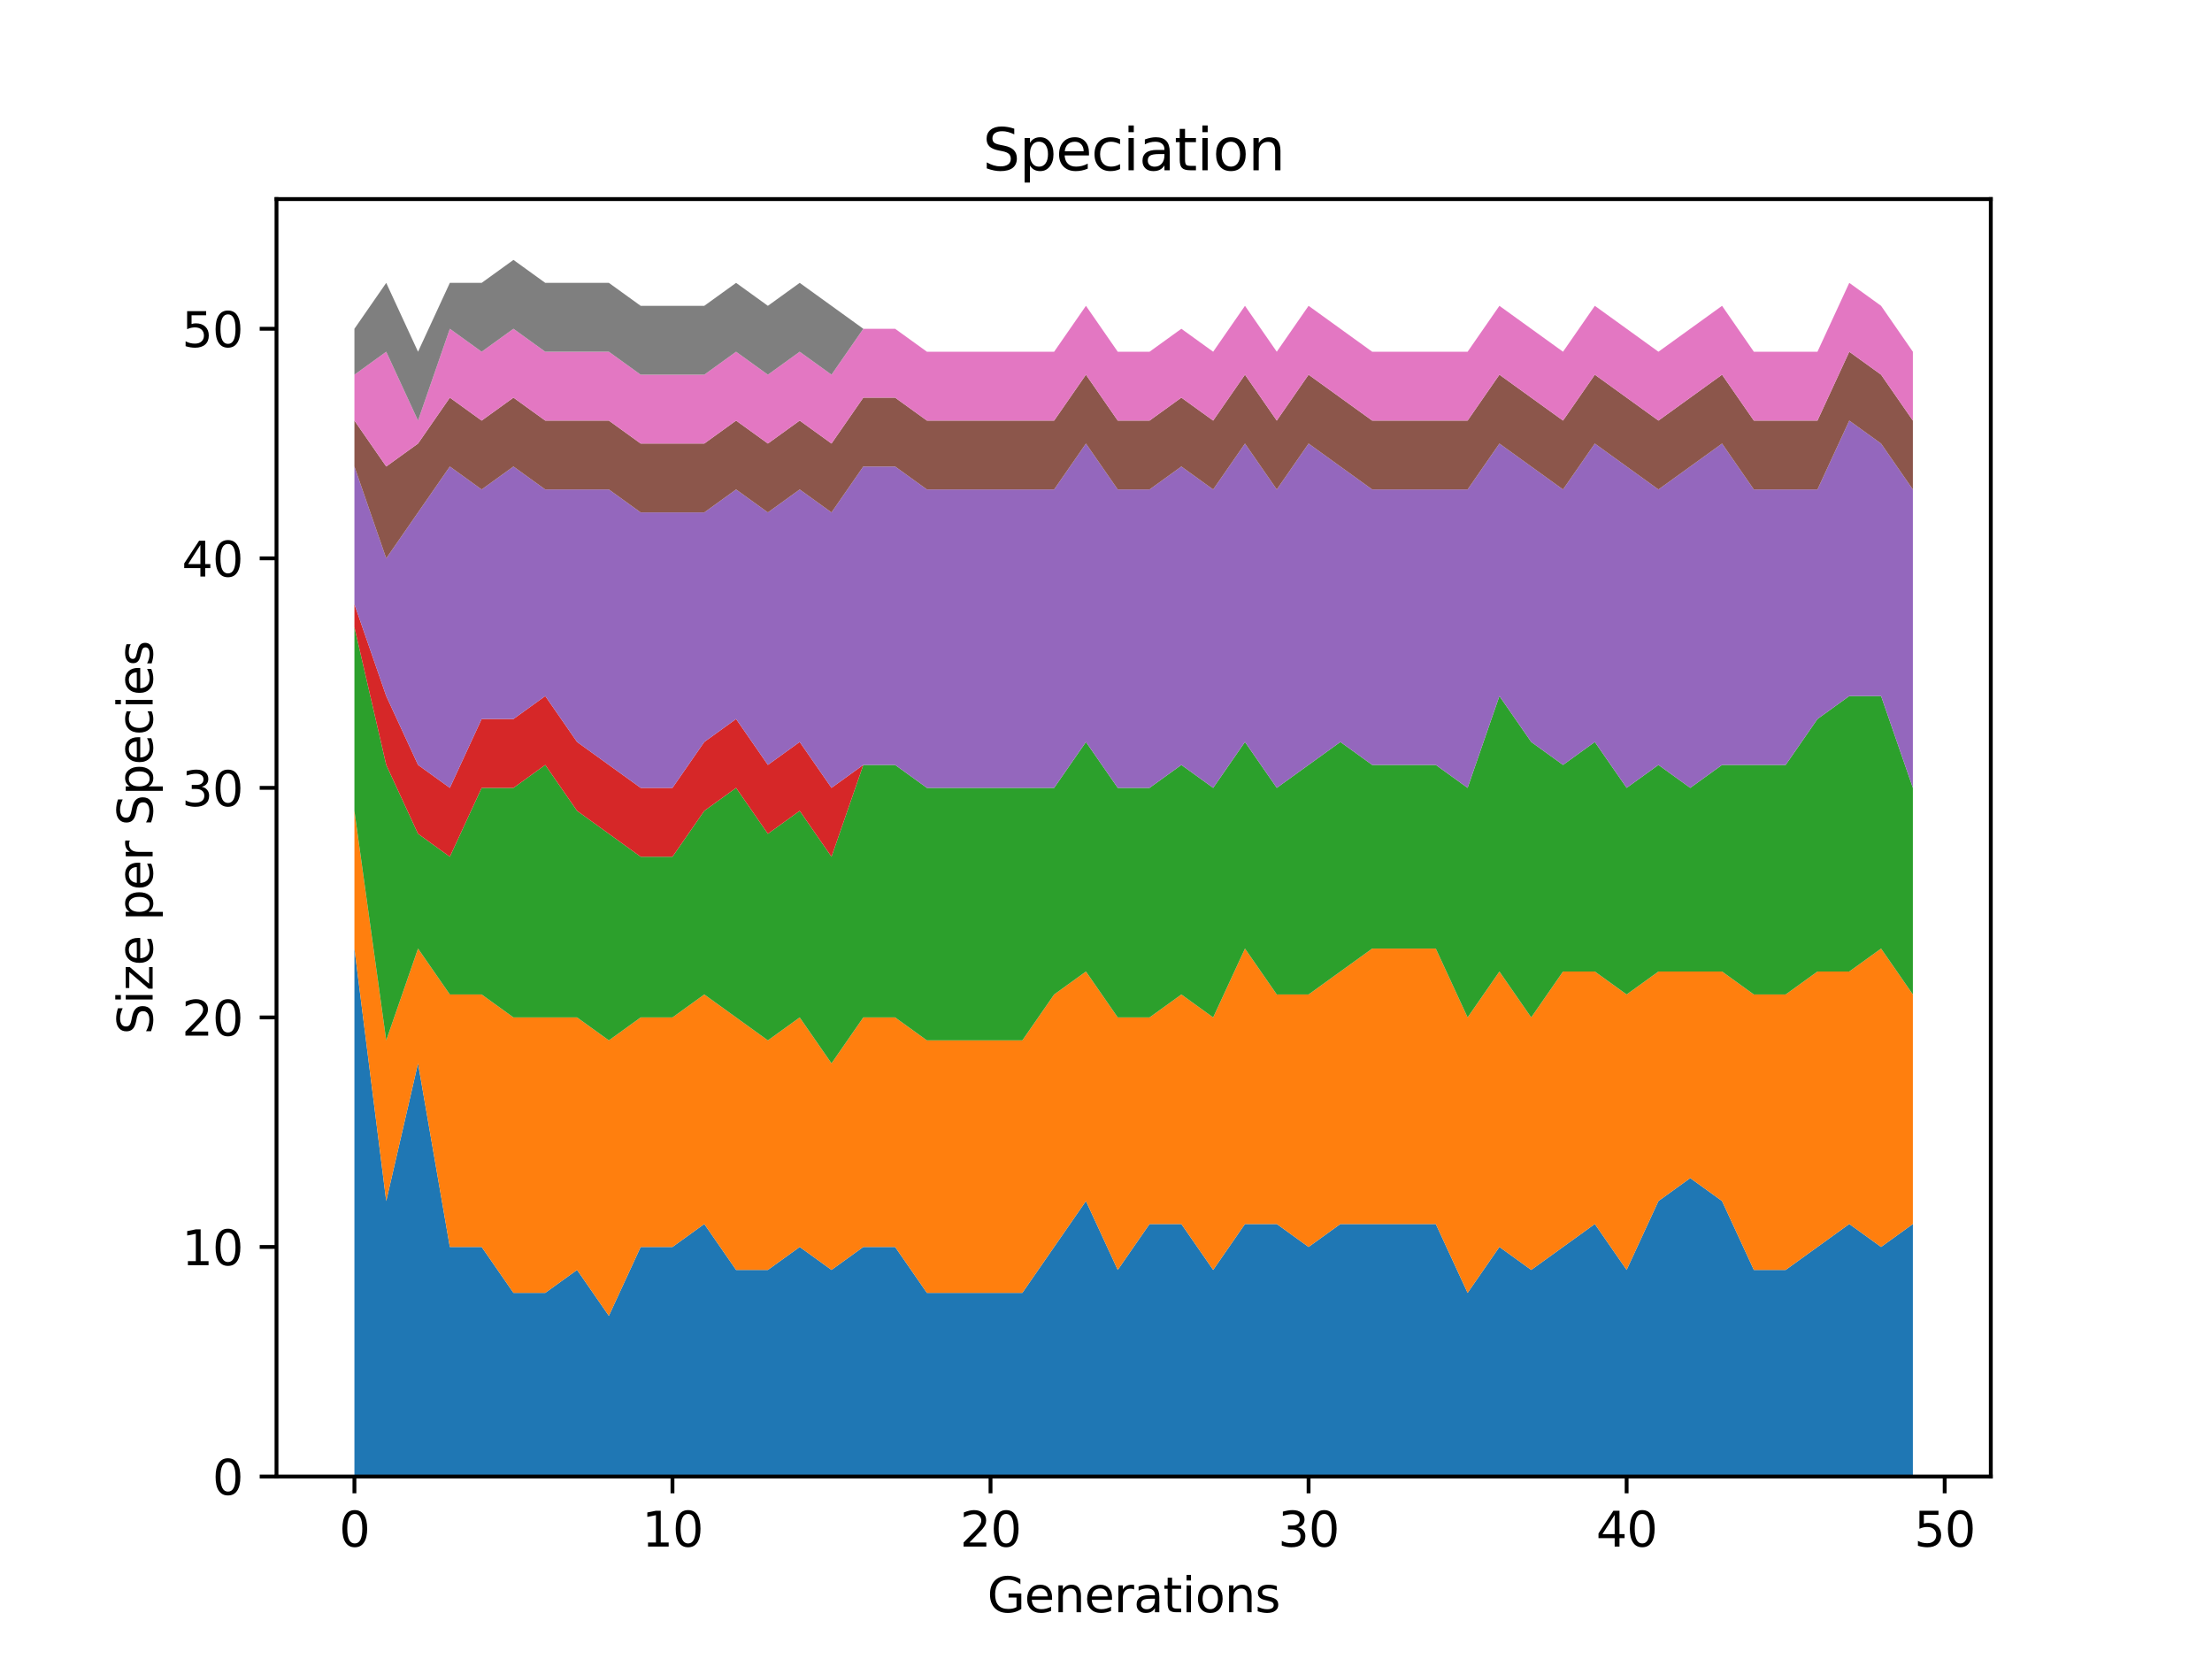 <?xml version="1.0" encoding="utf-8" standalone="no"?>
<!DOCTYPE svg PUBLIC "-//W3C//DTD SVG 1.1//EN"
  "http://www.w3.org/Graphics/SVG/1.1/DTD/svg11.dtd">
<svg height="345.6pt" version="1.1" viewBox="0 0 460.8 345.6" width="460.8pt" xmlns="http://www.w3.org/2000/svg" xmlns:xlink="http://www.w3.org/1999/xlink">
 <defs>
  <style type="text/css">*{stroke-linecap:butt;stroke-linejoin:round;}</style>
 </defs>
 <g id="figure_1">
  <g id="patch_1">
   <path d="M 0 345.6 
L 460.8 345.6 
L 460.8 0 
L 0 0 
z
" style="fill:#ffffff;"/>
  </g>
  <g id="axes_1">
   <g id="patch_2">
    <path d="M 57.6 307.584 
L 414.72 307.584 
L 414.72 41.472 
L 57.6 41.472 
z
" style="fill:#ffffff;"/>
   </g>
   <g id="PolyCollection_1">
    <path clip-path="url(#p3c95f42071)" d="M 73.833 197.601 
L 73.833 307.584 
L 80.458 307.584 
L 87.084 307.584 
L 93.71 307.584 
L 100.335 307.584 
L 106.961 307.584 
L 113.586 307.584 
L 120.212 307.584 
L 126.838 307.584 
L 133.463 307.584 
L 140.089 307.584 
L 146.714 307.584 
L 153.34 307.584 
L 159.966 307.584 
L 166.591 307.584 
L 173.217 307.584 
L 179.842 307.584 
L 186.468 307.584 
L 193.094 307.584 
L 199.719 307.584 
L 206.345 307.584 
L 212.97 307.584 
L 219.596 307.584 
L 226.222 307.584 
L 232.847 307.584 
L 239.473 307.584 
L 246.098 307.584 
L 252.724 307.584 
L 259.35 307.584 
L 265.975 307.584 
L 272.601 307.584 
L 279.226 307.584 
L 285.852 307.584 
L 292.478 307.584 
L 299.103 307.584 
L 305.729 307.584 
L 312.354 307.584 
L 318.98 307.584 
L 325.606 307.584 
L 332.231 307.584 
L 338.857 307.584 
L 345.482 307.584 
L 352.108 307.584 
L 358.734 307.584 
L 365.359 307.584 
L 371.985 307.584 
L 378.61 307.584 
L 385.236 307.584 
L 391.862 307.584 
L 398.487 307.584 
L 398.487 254.983 
L 398.487 254.983 
L 391.862 259.765 
L 385.236 254.983 
L 378.61 259.765 
L 371.985 264.547 
L 365.359 264.547 
L 358.734 250.201 
L 352.108 245.419 
L 345.482 250.201 
L 338.857 264.547 
L 332.231 254.983 
L 325.606 259.765 
L 318.98 264.547 
L 312.354 259.765 
L 305.729 269.329 
L 299.103 254.983 
L 292.478 254.983 
L 285.852 254.983 
L 279.226 254.983 
L 272.601 259.765 
L 265.975 254.983 
L 259.35 254.983 
L 252.724 264.547 
L 246.098 254.983 
L 239.473 254.983 
L 232.847 264.547 
L 226.222 250.201 
L 219.596 259.765 
L 212.97 269.329 
L 206.345 269.329 
L 199.719 269.329 
L 193.094 269.329 
L 186.468 259.765 
L 179.842 259.765 
L 173.217 264.547 
L 166.591 259.765 
L 159.966 264.547 
L 153.34 264.547 
L 146.714 254.983 
L 140.089 259.765 
L 133.463 259.765 
L 126.838 274.111 
L 120.212 264.547 
L 113.586 269.329 
L 106.961 269.329 
L 100.335 259.765 
L 93.71 259.765 
L 87.084 221.51 
L 80.458 250.201 
L 73.833 197.601 
z
" style="fill:#1f77b4;"/>
   </g>
   <g id="PolyCollection_2">
    <path clip-path="url(#p3c95f42071)" d="M 73.833 168.909 
L 73.833 197.601 
L 80.458 250.201 
L 87.084 221.51 
L 93.71 259.765 
L 100.335 259.765 
L 106.961 269.329 
L 113.586 269.329 
L 120.212 264.547 
L 126.838 274.111 
L 133.463 259.765 
L 140.089 259.765 
L 146.714 254.983 
L 153.34 264.547 
L 159.966 264.547 
L 166.591 259.765 
L 173.217 264.547 
L 179.842 259.765 
L 186.468 259.765 
L 193.094 269.329 
L 199.719 269.329 
L 206.345 269.329 
L 212.97 269.329 
L 219.596 259.765 
L 226.222 250.201 
L 232.847 264.547 
L 239.473 254.983 
L 246.098 254.983 
L 252.724 264.547 
L 259.35 254.983 
L 265.975 254.983 
L 272.601 259.765 
L 279.226 254.983 
L 285.852 254.983 
L 292.478 254.983 
L 299.103 254.983 
L 305.729 269.329 
L 312.354 259.765 
L 318.98 264.547 
L 325.606 259.765 
L 332.231 254.983 
L 338.857 264.547 
L 345.482 250.201 
L 352.108 245.419 
L 358.734 250.201 
L 365.359 264.547 
L 371.985 264.547 
L 378.61 259.765 
L 385.236 254.983 
L 391.862 259.765 
L 398.487 254.983 
L 398.487 207.164 
L 398.487 207.164 
L 391.862 197.601 
L 385.236 202.382 
L 378.61 202.382 
L 371.985 207.164 
L 365.359 207.164 
L 358.734 202.382 
L 352.108 202.382 
L 345.482 202.382 
L 338.857 207.164 
L 332.231 202.382 
L 325.606 202.382 
L 318.98 211.946 
L 312.354 202.382 
L 305.729 211.946 
L 299.103 197.601 
L 292.478 197.601 
L 285.852 197.601 
L 279.226 202.382 
L 272.601 207.164 
L 265.975 207.164 
L 259.35 197.601 
L 252.724 211.946 
L 246.098 207.164 
L 239.473 211.946 
L 232.847 211.946 
L 226.222 202.382 
L 219.596 207.164 
L 212.97 216.728 
L 206.345 216.728 
L 199.719 216.728 
L 193.094 216.728 
L 186.468 211.946 
L 179.842 211.946 
L 173.217 221.51 
L 166.591 211.946 
L 159.966 216.728 
L 153.34 211.946 
L 146.714 207.164 
L 140.089 211.946 
L 133.463 211.946 
L 126.838 216.728 
L 120.212 211.946 
L 113.586 211.946 
L 106.961 211.946 
L 100.335 207.164 
L 93.71 207.164 
L 87.084 197.601 
L 80.458 216.728 
L 73.833 168.909 
z
" style="fill:#ff7f0e;"/>
   </g>
   <g id="PolyCollection_3">
    <path clip-path="url(#p3c95f42071)" d="M 73.833 130.654 
L 73.833 168.909 
L 80.458 216.728 
L 87.084 197.601 
L 93.71 207.164 
L 100.335 207.164 
L 106.961 211.946 
L 113.586 211.946 
L 120.212 211.946 
L 126.838 216.728 
L 133.463 211.946 
L 140.089 211.946 
L 146.714 207.164 
L 153.34 211.946 
L 159.966 216.728 
L 166.591 211.946 
L 173.217 221.51 
L 179.842 211.946 
L 186.468 211.946 
L 193.094 216.728 
L 199.719 216.728 
L 206.345 216.728 
L 212.97 216.728 
L 219.596 207.164 
L 226.222 202.382 
L 232.847 211.946 
L 239.473 211.946 
L 246.098 207.164 
L 252.724 211.946 
L 259.35 197.601 
L 265.975 207.164 
L 272.601 207.164 
L 279.226 202.382 
L 285.852 197.601 
L 292.478 197.601 
L 299.103 197.601 
L 305.729 211.946 
L 312.354 202.382 
L 318.98 211.946 
L 325.606 202.382 
L 332.231 202.382 
L 338.857 207.164 
L 345.482 202.382 
L 352.108 202.382 
L 358.734 202.382 
L 365.359 207.164 
L 371.985 207.164 
L 378.61 202.382 
L 385.236 202.382 
L 391.862 197.601 
L 398.487 207.164 
L 398.487 164.127 
L 398.487 164.127 
L 391.862 145 
L 385.236 145 
L 378.61 149.782 
L 371.985 159.346 
L 365.359 159.346 
L 358.734 159.346 
L 352.108 164.127 
L 345.482 159.346 
L 338.857 164.127 
L 332.231 154.564 
L 325.606 159.346 
L 318.98 154.564 
L 312.354 145 
L 305.729 164.127 
L 299.103 159.346 
L 292.478 159.346 
L 285.852 159.346 
L 279.226 154.564 
L 272.601 159.346 
L 265.975 164.127 
L 259.35 154.564 
L 252.724 164.127 
L 246.098 159.346 
L 239.473 164.127 
L 232.847 164.127 
L 226.222 154.564 
L 219.596 164.127 
L 212.97 164.127 
L 206.345 164.127 
L 199.719 164.127 
L 193.094 164.127 
L 186.468 159.346 
L 179.842 159.346 
L 173.217 178.473 
L 166.591 168.909 
L 159.966 173.691 
L 153.34 164.127 
L 146.714 168.909 
L 140.089 178.473 
L 133.463 178.473 
L 126.838 173.691 
L 120.212 168.909 
L 113.586 159.346 
L 106.961 164.127 
L 100.335 164.127 
L 93.71 178.473 
L 87.084 173.691 
L 80.458 159.346 
L 73.833 130.654 
z
" style="fill:#2ca02c;"/>
   </g>
   <g id="PolyCollection_4">
    <path clip-path="url(#p3c95f42071)" d="M 73.833 125.872 
L 73.833 130.654 
L 80.458 159.346 
L 87.084 173.691 
L 93.71 178.473 
L 100.335 164.127 
L 106.961 164.127 
L 113.586 159.346 
L 120.212 168.909 
L 126.838 173.691 
L 133.463 178.473 
L 140.089 178.473 
L 146.714 168.909 
L 153.34 164.127 
L 159.966 173.691 
L 166.591 168.909 
L 173.217 178.473 
L 179.842 159.346 
L 186.468 159.346 
L 193.094 164.127 
L 199.719 164.127 
L 206.345 164.127 
L 212.97 164.127 
L 219.596 164.127 
L 226.222 154.564 
L 232.847 164.127 
L 239.473 164.127 
L 246.098 159.346 
L 252.724 164.127 
L 259.35 154.564 
L 265.975 164.127 
L 272.601 159.346 
L 279.226 154.564 
L 285.852 159.346 
L 292.478 159.346 
L 299.103 159.346 
L 305.729 164.127 
L 312.354 145 
L 318.98 154.564 
L 325.606 159.346 
L 332.231 154.564 
L 338.857 164.127 
L 345.482 159.346 
L 352.108 164.127 
L 358.734 159.346 
L 365.359 159.346 
L 371.985 159.346 
L 378.61 149.782 
L 385.236 145 
L 391.862 145 
L 398.487 164.127 
L 398.487 164.127 
L 398.487 164.127 
L 391.862 145 
L 385.236 145 
L 378.61 149.782 
L 371.985 159.346 
L 365.359 159.346 
L 358.734 159.346 
L 352.108 164.127 
L 345.482 159.346 
L 338.857 164.127 
L 332.231 154.564 
L 325.606 159.346 
L 318.98 154.564 
L 312.354 145 
L 305.729 164.127 
L 299.103 159.346 
L 292.478 159.346 
L 285.852 159.346 
L 279.226 154.564 
L 272.601 159.346 
L 265.975 164.127 
L 259.35 154.564 
L 252.724 164.127 
L 246.098 159.346 
L 239.473 164.127 
L 232.847 164.127 
L 226.222 154.564 
L 219.596 164.127 
L 212.97 164.127 
L 206.345 164.127 
L 199.719 164.127 
L 193.094 164.127 
L 186.468 159.346 
L 179.842 159.346 
L 173.217 164.127 
L 166.591 154.564 
L 159.966 159.346 
L 153.34 149.782 
L 146.714 154.564 
L 140.089 164.127 
L 133.463 164.127 
L 126.838 159.346 
L 120.212 154.564 
L 113.586 145 
L 106.961 149.782 
L 100.335 149.782 
L 93.71 164.127 
L 87.084 159.346 
L 80.458 145 
L 73.833 125.872 
z
" style="fill:#d62728;"/>
   </g>
   <g id="PolyCollection_5">
    <path clip-path="url(#p3c95f42071)" d="M 73.833 97.181 
L 73.833 125.872 
L 80.458 145 
L 87.084 159.346 
L 93.71 164.127 
L 100.335 149.782 
L 106.961 149.782 
L 113.586 145 
L 120.212 154.564 
L 126.838 159.346 
L 133.463 164.127 
L 140.089 164.127 
L 146.714 154.564 
L 153.34 149.782 
L 159.966 159.346 
L 166.591 154.564 
L 173.217 164.127 
L 179.842 159.346 
L 186.468 159.346 
L 193.094 164.127 
L 199.719 164.127 
L 206.345 164.127 
L 212.97 164.127 
L 219.596 164.127 
L 226.222 154.564 
L 232.847 164.127 
L 239.473 164.127 
L 246.098 159.346 
L 252.724 164.127 
L 259.35 154.564 
L 265.975 164.127 
L 272.601 159.346 
L 279.226 154.564 
L 285.852 159.346 
L 292.478 159.346 
L 299.103 159.346 
L 305.729 164.127 
L 312.354 145 
L 318.98 154.564 
L 325.606 159.346 
L 332.231 154.564 
L 338.857 164.127 
L 345.482 159.346 
L 352.108 164.127 
L 358.734 159.346 
L 365.359 159.346 
L 371.985 159.346 
L 378.61 149.782 
L 385.236 145 
L 391.862 145 
L 398.487 164.127 
L 398.487 101.963 
L 398.487 101.963 
L 391.862 92.399 
L 385.236 87.617 
L 378.61 101.963 
L 371.985 101.963 
L 365.359 101.963 
L 358.734 92.399 
L 352.108 97.181 
L 345.482 101.963 
L 338.857 97.181 
L 332.231 92.399 
L 325.606 101.963 
L 318.98 97.181 
L 312.354 92.399 
L 305.729 101.963 
L 299.103 101.963 
L 292.478 101.963 
L 285.852 101.963 
L 279.226 97.181 
L 272.601 92.399 
L 265.975 101.963 
L 259.35 92.399 
L 252.724 101.963 
L 246.098 97.181 
L 239.473 101.963 
L 232.847 101.963 
L 226.222 92.399 
L 219.596 101.963 
L 212.97 101.963 
L 206.345 101.963 
L 199.719 101.963 
L 193.094 101.963 
L 186.468 97.181 
L 179.842 97.181 
L 173.217 106.745 
L 166.591 101.963 
L 159.966 106.745 
L 153.34 101.963 
L 146.714 106.745 
L 140.089 106.745 
L 133.463 106.745 
L 126.838 101.963 
L 120.212 101.963 
L 113.586 101.963 
L 106.961 97.181 
L 100.335 101.963 
L 93.71 97.181 
L 87.084 106.745 
L 80.458 116.309 
L 73.833 97.181 
z
" style="fill:#9467bd;"/>
   </g>
   <g id="PolyCollection_6">
    <path clip-path="url(#p3c95f42071)" d="M 73.833 87.617 
L 73.833 97.181 
L 80.458 116.309 
L 87.084 106.745 
L 93.71 97.181 
L 100.335 101.963 
L 106.961 97.181 
L 113.586 101.963 
L 120.212 101.963 
L 126.838 101.963 
L 133.463 106.745 
L 140.089 106.745 
L 146.714 106.745 
L 153.34 101.963 
L 159.966 106.745 
L 166.591 101.963 
L 173.217 106.745 
L 179.842 97.181 
L 186.468 97.181 
L 193.094 101.963 
L 199.719 101.963 
L 206.345 101.963 
L 212.97 101.963 
L 219.596 101.963 
L 226.222 92.399 
L 232.847 101.963 
L 239.473 101.963 
L 246.098 97.181 
L 252.724 101.963 
L 259.35 92.399 
L 265.975 101.963 
L 272.601 92.399 
L 279.226 97.181 
L 285.852 101.963 
L 292.478 101.963 
L 299.103 101.963 
L 305.729 101.963 
L 312.354 92.399 
L 318.98 97.181 
L 325.606 101.963 
L 332.231 92.399 
L 338.857 97.181 
L 345.482 101.963 
L 352.108 97.181 
L 358.734 92.399 
L 365.359 101.963 
L 371.985 101.963 
L 378.61 101.963 
L 385.236 87.617 
L 391.862 92.399 
L 398.487 101.963 
L 398.487 87.617 
L 398.487 87.617 
L 391.862 78.053 
L 385.236 73.272 
L 378.61 87.617 
L 371.985 87.617 
L 365.359 87.617 
L 358.734 78.053 
L 352.108 82.835 
L 345.482 87.617 
L 338.857 82.835 
L 332.231 78.053 
L 325.606 87.617 
L 318.98 82.835 
L 312.354 78.053 
L 305.729 87.617 
L 299.103 87.617 
L 292.478 87.617 
L 285.852 87.617 
L 279.226 82.835 
L 272.601 78.053 
L 265.975 87.617 
L 259.35 78.053 
L 252.724 87.617 
L 246.098 82.835 
L 239.473 87.617 
L 232.847 87.617 
L 226.222 78.053 
L 219.596 87.617 
L 212.97 87.617 
L 206.345 87.617 
L 199.719 87.617 
L 193.094 87.617 
L 186.468 82.835 
L 179.842 82.835 
L 173.217 92.399 
L 166.591 87.617 
L 159.966 92.399 
L 153.34 87.617 
L 146.714 92.399 
L 140.089 92.399 
L 133.463 92.399 
L 126.838 87.617 
L 120.212 87.617 
L 113.586 87.617 
L 106.961 82.835 
L 100.335 87.617 
L 93.71 82.835 
L 87.084 92.399 
L 80.458 97.181 
L 73.833 87.617 
z
" style="fill:#8c564b;"/>
   </g>
   <g id="PolyCollection_7">
    <path clip-path="url(#p3c95f42071)" d="M 73.833 78.053 
L 73.833 87.617 
L 80.458 97.181 
L 87.084 92.399 
L 93.71 82.835 
L 100.335 87.617 
L 106.961 82.835 
L 113.586 87.617 
L 120.212 87.617 
L 126.838 87.617 
L 133.463 92.399 
L 140.089 92.399 
L 146.714 92.399 
L 153.34 87.617 
L 159.966 92.399 
L 166.591 87.617 
L 173.217 92.399 
L 179.842 82.835 
L 186.468 82.835 
L 193.094 87.617 
L 199.719 87.617 
L 206.345 87.617 
L 212.97 87.617 
L 219.596 87.617 
L 226.222 78.053 
L 232.847 87.617 
L 239.473 87.617 
L 246.098 82.835 
L 252.724 87.617 
L 259.35 78.053 
L 265.975 87.617 
L 272.601 78.053 
L 279.226 82.835 
L 285.852 87.617 
L 292.478 87.617 
L 299.103 87.617 
L 305.729 87.617 
L 312.354 78.053 
L 318.98 82.835 
L 325.606 87.617 
L 332.231 78.053 
L 338.857 82.835 
L 345.482 87.617 
L 352.108 82.835 
L 358.734 78.053 
L 365.359 87.617 
L 371.985 87.617 
L 378.61 87.617 
L 385.236 73.272 
L 391.862 78.053 
L 398.487 87.617 
L 398.487 73.272 
L 398.487 73.272 
L 391.862 63.708 
L 385.236 58.926 
L 378.61 73.272 
L 371.985 73.272 
L 365.359 73.272 
L 358.734 63.708 
L 352.108 68.49 
L 345.482 73.272 
L 338.857 68.49 
L 332.231 63.708 
L 325.606 73.272 
L 318.98 68.49 
L 312.354 63.708 
L 305.729 73.272 
L 299.103 73.272 
L 292.478 73.272 
L 285.852 73.272 
L 279.226 68.49 
L 272.601 63.708 
L 265.975 73.272 
L 259.35 63.708 
L 252.724 73.272 
L 246.098 68.49 
L 239.473 73.272 
L 232.847 73.272 
L 226.222 63.708 
L 219.596 73.272 
L 212.97 73.272 
L 206.345 73.272 
L 199.719 73.272 
L 193.094 73.272 
L 186.468 68.49 
L 179.842 68.49 
L 173.217 78.053 
L 166.591 73.272 
L 159.966 78.053 
L 153.34 73.272 
L 146.714 78.053 
L 140.089 78.053 
L 133.463 78.053 
L 126.838 73.272 
L 120.212 73.272 
L 113.586 73.272 
L 106.961 68.49 
L 100.335 73.272 
L 93.71 68.49 
L 87.084 87.617 
L 80.458 73.272 
L 73.833 78.053 
z
" style="fill:#e377c2;"/>
   </g>
   <g id="PolyCollection_8">
    <path clip-path="url(#p3c95f42071)" d="M 73.833 68.49 
L 73.833 78.053 
L 80.458 73.272 
L 87.084 87.617 
L 93.71 68.49 
L 100.335 73.272 
L 106.961 68.49 
L 113.586 73.272 
L 120.212 73.272 
L 126.838 73.272 
L 133.463 78.053 
L 140.089 78.053 
L 146.714 78.053 
L 153.34 73.272 
L 159.966 78.053 
L 166.591 73.272 
L 173.217 78.053 
L 179.842 68.49 
L 186.468 68.49 
L 193.094 73.272 
L 199.719 73.272 
L 206.345 73.272 
L 212.97 73.272 
L 219.596 73.272 
L 226.222 63.708 
L 232.847 73.272 
L 239.473 73.272 
L 246.098 68.49 
L 252.724 73.272 
L 259.35 63.708 
L 265.975 73.272 
L 272.601 63.708 
L 279.226 68.49 
L 285.852 73.272 
L 292.478 73.272 
L 299.103 73.272 
L 305.729 73.272 
L 312.354 63.708 
L 318.98 68.49 
L 325.606 73.272 
L 332.231 63.708 
L 338.857 68.49 
L 345.482 73.272 
L 352.108 68.49 
L 358.734 63.708 
L 365.359 73.272 
L 371.985 73.272 
L 378.61 73.272 
L 385.236 58.926 
L 391.862 63.708 
L 398.487 73.272 
L 398.487 73.272 
L 398.487 73.272 
L 391.862 63.708 
L 385.236 58.926 
L 378.61 73.272 
L 371.985 73.272 
L 365.359 73.272 
L 358.734 63.708 
L 352.108 68.49 
L 345.482 73.272 
L 338.857 68.49 
L 332.231 63.708 
L 325.606 73.272 
L 318.98 68.49 
L 312.354 63.708 
L 305.729 73.272 
L 299.103 73.272 
L 292.478 73.272 
L 285.852 73.272 
L 279.226 68.49 
L 272.601 63.708 
L 265.975 73.272 
L 259.35 63.708 
L 252.724 73.272 
L 246.098 68.49 
L 239.473 73.272 
L 232.847 73.272 
L 226.222 63.708 
L 219.596 73.272 
L 212.97 73.272 
L 206.345 73.272 
L 199.719 73.272 
L 193.094 73.272 
L 186.468 68.49 
L 179.842 68.49 
L 173.217 63.708 
L 166.591 58.926 
L 159.966 63.708 
L 153.34 58.926 
L 146.714 63.708 
L 140.089 63.708 
L 133.463 63.708 
L 126.838 58.926 
L 120.212 58.926 
L 113.586 58.926 
L 106.961 54.144 
L 100.335 58.926 
L 93.71 58.926 
L 87.084 73.272 
L 80.458 58.926 
L 73.833 68.49 
z
" style="fill:#7f7f7f;"/>
   </g>
   <g id="matplotlib.axis_1">
    <g id="xtick_1">
     <g id="line2d_1">
      <defs>
       <path d="M 0 0 
L 0 3.5 
" id="mad6339d86b" style="stroke:#000000;stroke-width:0.8;"/>
      </defs>
      <g>
       <use style="stroke:#000000;stroke-width:0.8;" x="73.833" xlink:href="#mad6339d86b" y="307.584"/>
      </g>
     </g>
     <g id="text_1">
      <!-- 0 -->
      <g transform="translate(70.651 322.182)scale(0.1 -0.1)">
       <defs>
        <path d="M 2034 4250 
Q 1547 4250 1301 3770 
Q 1056 3291 1056 2328 
Q 1056 1369 1301 889 
Q 1547 409 2034 409 
Q 2525 409 2770 889 
Q 3016 1369 3016 2328 
Q 3016 3291 2770 3770 
Q 2525 4250 2034 4250 
z
M 2034 4750 
Q 2819 4750 3233 4129 
Q 3647 3509 3647 2328 
Q 3647 1150 3233 529 
Q 2819 -91 2034 -91 
Q 1250 -91 836 529 
Q 422 1150 422 2328 
Q 422 3509 836 4129 
Q 1250 4750 2034 4750 
z
" id="DejaVuSans-30" transform="scale(0.016)"/>
       </defs>
       <use xlink:href="#DejaVuSans-30"/>
      </g>
     </g>
    </g>
    <g id="xtick_2">
     <g id="line2d_2">
      <g>
       <use style="stroke:#000000;stroke-width:0.8;" x="140.089" xlink:href="#mad6339d86b" y="307.584"/>
      </g>
     </g>
     <g id="text_2">
      <!-- 10 -->
      <g transform="translate(133.726 322.182)scale(0.1 -0.1)">
       <defs>
        <path d="M 794 531 
L 1825 531 
L 1825 4091 
L 703 3866 
L 703 4441 
L 1819 4666 
L 2450 4666 
L 2450 531 
L 3481 531 
L 3481 0 
L 794 0 
L 794 531 
z
" id="DejaVuSans-31" transform="scale(0.016)"/>
       </defs>
       <use xlink:href="#DejaVuSans-31"/>
       <use x="63.623" xlink:href="#DejaVuSans-30"/>
      </g>
     </g>
    </g>
    <g id="xtick_3">
     <g id="line2d_3">
      <g>
       <use style="stroke:#000000;stroke-width:0.8;" x="206.345" xlink:href="#mad6339d86b" y="307.584"/>
      </g>
     </g>
     <g id="text_3">
      <!-- 20 -->
      <g transform="translate(199.982 322.182)scale(0.1 -0.1)">
       <defs>
        <path d="M 1228 531 
L 3431 531 
L 3431 0 
L 469 0 
L 469 531 
Q 828 903 1448 1529 
Q 2069 2156 2228 2338 
Q 2531 2678 2651 2914 
Q 2772 3150 2772 3378 
Q 2772 3750 2511 3984 
Q 2250 4219 1831 4219 
Q 1534 4219 1204 4116 
Q 875 4013 500 3803 
L 500 4441 
Q 881 4594 1212 4672 
Q 1544 4750 1819 4750 
Q 2544 4750 2975 4387 
Q 3406 4025 3406 3419 
Q 3406 3131 3298 2873 
Q 3191 2616 2906 2266 
Q 2828 2175 2409 1742 
Q 1991 1309 1228 531 
z
" id="DejaVuSans-32" transform="scale(0.016)"/>
       </defs>
       <use xlink:href="#DejaVuSans-32"/>
       <use x="63.623" xlink:href="#DejaVuSans-30"/>
      </g>
     </g>
    </g>
    <g id="xtick_4">
     <g id="line2d_4">
      <g>
       <use style="stroke:#000000;stroke-width:0.8;" x="272.601" xlink:href="#mad6339d86b" y="307.584"/>
      </g>
     </g>
     <g id="text_4">
      <!-- 30 -->
      <g transform="translate(266.238 322.182)scale(0.1 -0.1)">
       <defs>
        <path d="M 2597 2516 
Q 3050 2419 3304 2112 
Q 3559 1806 3559 1356 
Q 3559 666 3084 287 
Q 2609 -91 1734 -91 
Q 1441 -91 1130 -33 
Q 819 25 488 141 
L 488 750 
Q 750 597 1062 519 
Q 1375 441 1716 441 
Q 2309 441 2620 675 
Q 2931 909 2931 1356 
Q 2931 1769 2642 2001 
Q 2353 2234 1838 2234 
L 1294 2234 
L 1294 2753 
L 1863 2753 
Q 2328 2753 2575 2939 
Q 2822 3125 2822 3475 
Q 2822 3834 2567 4026 
Q 2313 4219 1838 4219 
Q 1578 4219 1281 4162 
Q 984 4106 628 3988 
L 628 4550 
Q 988 4650 1302 4700 
Q 1616 4750 1894 4750 
Q 2613 4750 3031 4423 
Q 3450 4097 3450 3541 
Q 3450 3153 3228 2886 
Q 3006 2619 2597 2516 
z
" id="DejaVuSans-33" transform="scale(0.016)"/>
       </defs>
       <use xlink:href="#DejaVuSans-33"/>
       <use x="63.623" xlink:href="#DejaVuSans-30"/>
      </g>
     </g>
    </g>
    <g id="xtick_5">
     <g id="line2d_5">
      <g>
       <use style="stroke:#000000;stroke-width:0.8;" x="338.857" xlink:href="#mad6339d86b" y="307.584"/>
      </g>
     </g>
     <g id="text_5">
      <!-- 40 -->
      <g transform="translate(332.494 322.182)scale(0.1 -0.1)">
       <defs>
        <path d="M 2419 4116 
L 825 1625 
L 2419 1625 
L 2419 4116 
z
M 2253 4666 
L 3047 4666 
L 3047 1625 
L 3713 1625 
L 3713 1100 
L 3047 1100 
L 3047 0 
L 2419 0 
L 2419 1100 
L 313 1100 
L 313 1709 
L 2253 4666 
z
" id="DejaVuSans-34" transform="scale(0.016)"/>
       </defs>
       <use xlink:href="#DejaVuSans-34"/>
       <use x="63.623" xlink:href="#DejaVuSans-30"/>
      </g>
     </g>
    </g>
    <g id="xtick_6">
     <g id="line2d_6">
      <g>
       <use style="stroke:#000000;stroke-width:0.8;" x="405.113" xlink:href="#mad6339d86b" y="307.584"/>
      </g>
     </g>
     <g id="text_6">
      <!-- 50 -->
      <g transform="translate(398.75 322.182)scale(0.1 -0.1)">
       <defs>
        <path d="M 691 4666 
L 3169 4666 
L 3169 4134 
L 1269 4134 
L 1269 2991 
Q 1406 3038 1543 3061 
Q 1681 3084 1819 3084 
Q 2600 3084 3056 2656 
Q 3513 2228 3513 1497 
Q 3513 744 3044 326 
Q 2575 -91 1722 -91 
Q 1428 -91 1123 -41 
Q 819 9 494 109 
L 494 744 
Q 775 591 1075 516 
Q 1375 441 1709 441 
Q 2250 441 2565 725 
Q 2881 1009 2881 1497 
Q 2881 1984 2565 2268 
Q 2250 2553 1709 2553 
Q 1456 2553 1204 2497 
Q 953 2441 691 2322 
L 691 4666 
z
" id="DejaVuSans-35" transform="scale(0.016)"/>
       </defs>
       <use xlink:href="#DejaVuSans-35"/>
       <use x="63.623" xlink:href="#DejaVuSans-30"/>
      </g>
     </g>
    </g>
    <g id="text_7">
     <!-- Generations -->
     <g transform="translate(205.662 335.861)scale(0.1 -0.1)">
      <defs>
       <path d="M 3809 666 
L 3809 1919 
L 2778 1919 
L 2778 2438 
L 4434 2438 
L 4434 434 
Q 4069 175 3628 42 
Q 3188 -91 2688 -91 
Q 1594 -91 976 548 
Q 359 1188 359 2328 
Q 359 3472 976 4111 
Q 1594 4750 2688 4750 
Q 3144 4750 3555 4637 
Q 3966 4525 4313 4306 
L 4313 3634 
Q 3963 3931 3569 4081 
Q 3175 4231 2741 4231 
Q 1884 4231 1454 3753 
Q 1025 3275 1025 2328 
Q 1025 1384 1454 906 
Q 1884 428 2741 428 
Q 3075 428 3337 486 
Q 3600 544 3809 666 
z
" id="DejaVuSans-47" transform="scale(0.016)"/>
       <path d="M 3597 1894 
L 3597 1613 
L 953 1613 
Q 991 1019 1311 708 
Q 1631 397 2203 397 
Q 2534 397 2845 478 
Q 3156 559 3463 722 
L 3463 178 
Q 3153 47 2828 -22 
Q 2503 -91 2169 -91 
Q 1331 -91 842 396 
Q 353 884 353 1716 
Q 353 2575 817 3079 
Q 1281 3584 2069 3584 
Q 2775 3584 3186 3129 
Q 3597 2675 3597 1894 
z
M 3022 2063 
Q 3016 2534 2758 2815 
Q 2500 3097 2075 3097 
Q 1594 3097 1305 2825 
Q 1016 2553 972 2059 
L 3022 2063 
z
" id="DejaVuSans-65" transform="scale(0.016)"/>
       <path d="M 3513 2113 
L 3513 0 
L 2938 0 
L 2938 2094 
Q 2938 2591 2744 2837 
Q 2550 3084 2163 3084 
Q 1697 3084 1428 2787 
Q 1159 2491 1159 1978 
L 1159 0 
L 581 0 
L 581 3500 
L 1159 3500 
L 1159 2956 
Q 1366 3272 1645 3428 
Q 1925 3584 2291 3584 
Q 2894 3584 3203 3211 
Q 3513 2838 3513 2113 
z
" id="DejaVuSans-6e" transform="scale(0.016)"/>
       <path d="M 2631 2963 
Q 2534 3019 2420 3045 
Q 2306 3072 2169 3072 
Q 1681 3072 1420 2755 
Q 1159 2438 1159 1844 
L 1159 0 
L 581 0 
L 581 3500 
L 1159 3500 
L 1159 2956 
Q 1341 3275 1631 3429 
Q 1922 3584 2338 3584 
Q 2397 3584 2469 3576 
Q 2541 3569 2628 3553 
L 2631 2963 
z
" id="DejaVuSans-72" transform="scale(0.016)"/>
       <path d="M 2194 1759 
Q 1497 1759 1228 1600 
Q 959 1441 959 1056 
Q 959 750 1161 570 
Q 1363 391 1709 391 
Q 2188 391 2477 730 
Q 2766 1069 2766 1631 
L 2766 1759 
L 2194 1759 
z
M 3341 1997 
L 3341 0 
L 2766 0 
L 2766 531 
Q 2569 213 2275 61 
Q 1981 -91 1556 -91 
Q 1019 -91 701 211 
Q 384 513 384 1019 
Q 384 1609 779 1909 
Q 1175 2209 1959 2209 
L 2766 2209 
L 2766 2266 
Q 2766 2663 2505 2880 
Q 2244 3097 1772 3097 
Q 1472 3097 1187 3025 
Q 903 2953 641 2809 
L 641 3341 
Q 956 3463 1253 3523 
Q 1550 3584 1831 3584 
Q 2591 3584 2966 3190 
Q 3341 2797 3341 1997 
z
" id="DejaVuSans-61" transform="scale(0.016)"/>
       <path d="M 1172 4494 
L 1172 3500 
L 2356 3500 
L 2356 3053 
L 1172 3053 
L 1172 1153 
Q 1172 725 1289 603 
Q 1406 481 1766 481 
L 2356 481 
L 2356 0 
L 1766 0 
Q 1100 0 847 248 
Q 594 497 594 1153 
L 594 3053 
L 172 3053 
L 172 3500 
L 594 3500 
L 594 4494 
L 1172 4494 
z
" id="DejaVuSans-74" transform="scale(0.016)"/>
       <path d="M 603 3500 
L 1178 3500 
L 1178 0 
L 603 0 
L 603 3500 
z
M 603 4863 
L 1178 4863 
L 1178 4134 
L 603 4134 
L 603 4863 
z
" id="DejaVuSans-69" transform="scale(0.016)"/>
       <path d="M 1959 3097 
Q 1497 3097 1228 2736 
Q 959 2375 959 1747 
Q 959 1119 1226 758 
Q 1494 397 1959 397 
Q 2419 397 2687 759 
Q 2956 1122 2956 1747 
Q 2956 2369 2687 2733 
Q 2419 3097 1959 3097 
z
M 1959 3584 
Q 2709 3584 3137 3096 
Q 3566 2609 3566 1747 
Q 3566 888 3137 398 
Q 2709 -91 1959 -91 
Q 1206 -91 779 398 
Q 353 888 353 1747 
Q 353 2609 779 3096 
Q 1206 3584 1959 3584 
z
" id="DejaVuSans-6f" transform="scale(0.016)"/>
       <path d="M 2834 3397 
L 2834 2853 
Q 2591 2978 2328 3040 
Q 2066 3103 1784 3103 
Q 1356 3103 1142 2972 
Q 928 2841 928 2578 
Q 928 2378 1081 2264 
Q 1234 2150 1697 2047 
L 1894 2003 
Q 2506 1872 2764 1633 
Q 3022 1394 3022 966 
Q 3022 478 2636 193 
Q 2250 -91 1575 -91 
Q 1294 -91 989 -36 
Q 684 19 347 128 
L 347 722 
Q 666 556 975 473 
Q 1284 391 1588 391 
Q 1994 391 2212 530 
Q 2431 669 2431 922 
Q 2431 1156 2273 1281 
Q 2116 1406 1581 1522 
L 1381 1569 
Q 847 1681 609 1914 
Q 372 2147 372 2553 
Q 372 3047 722 3315 
Q 1072 3584 1716 3584 
Q 2034 3584 2315 3537 
Q 2597 3491 2834 3397 
z
" id="DejaVuSans-73" transform="scale(0.016)"/>
      </defs>
      <use xlink:href="#DejaVuSans-47"/>
      <use x="77.49" xlink:href="#DejaVuSans-65"/>
      <use x="139.014" xlink:href="#DejaVuSans-6e"/>
      <use x="202.393" xlink:href="#DejaVuSans-65"/>
      <use x="263.916" xlink:href="#DejaVuSans-72"/>
      <use x="305.029" xlink:href="#DejaVuSans-61"/>
      <use x="366.309" xlink:href="#DejaVuSans-74"/>
      <use x="405.518" xlink:href="#DejaVuSans-69"/>
      <use x="433.301" xlink:href="#DejaVuSans-6f"/>
      <use x="494.482" xlink:href="#DejaVuSans-6e"/>
      <use x="557.861" xlink:href="#DejaVuSans-73"/>
     </g>
    </g>
   </g>
   <g id="matplotlib.axis_2">
    <g id="ytick_1">
     <g id="line2d_7">
      <defs>
       <path d="M 0 0 
L -3.5 0 
" id="ma9c64b1a73" style="stroke:#000000;stroke-width:0.8;"/>
      </defs>
      <g>
       <use style="stroke:#000000;stroke-width:0.8;" x="57.6" xlink:href="#ma9c64b1a73" y="307.584"/>
      </g>
     </g>
     <g id="text_8">
      <!-- 0 -->
      <g transform="translate(44.237 311.383)scale(0.1 -0.1)">
       <use xlink:href="#DejaVuSans-30"/>
      </g>
     </g>
    </g>
    <g id="ytick_2">
     <g id="line2d_8">
      <g>
       <use style="stroke:#000000;stroke-width:0.8;" x="57.6" xlink:href="#ma9c64b1a73" y="259.765"/>
      </g>
     </g>
     <g id="text_9">
      <!-- 10 -->
      <g transform="translate(37.875 263.564)scale(0.1 -0.1)">
       <use xlink:href="#DejaVuSans-31"/>
       <use x="63.623" xlink:href="#DejaVuSans-30"/>
      </g>
     </g>
    </g>
    <g id="ytick_3">
     <g id="line2d_9">
      <g>
       <use style="stroke:#000000;stroke-width:0.8;" x="57.6" xlink:href="#ma9c64b1a73" y="211.946"/>
      </g>
     </g>
     <g id="text_10">
      <!-- 20 -->
      <g transform="translate(37.875 215.745)scale(0.1 -0.1)">
       <use xlink:href="#DejaVuSans-32"/>
       <use x="63.623" xlink:href="#DejaVuSans-30"/>
      </g>
     </g>
    </g>
    <g id="ytick_4">
     <g id="line2d_10">
      <g>
       <use style="stroke:#000000;stroke-width:0.8;" x="57.6" xlink:href="#ma9c64b1a73" y="164.127"/>
      </g>
     </g>
     <g id="text_11">
      <!-- 30 -->
      <g transform="translate(37.875 167.927)scale(0.1 -0.1)">
       <use xlink:href="#DejaVuSans-33"/>
       <use x="63.623" xlink:href="#DejaVuSans-30"/>
      </g>
     </g>
    </g>
    <g id="ytick_5">
     <g id="line2d_11">
      <g>
       <use style="stroke:#000000;stroke-width:0.8;" x="57.6" xlink:href="#ma9c64b1a73" y="116.309"/>
      </g>
     </g>
     <g id="text_12">
      <!-- 40 -->
      <g transform="translate(37.875 120.108)scale(0.1 -0.1)">
       <use xlink:href="#DejaVuSans-34"/>
       <use x="63.623" xlink:href="#DejaVuSans-30"/>
      </g>
     </g>
    </g>
    <g id="ytick_6">
     <g id="line2d_12">
      <g>
       <use style="stroke:#000000;stroke-width:0.8;" x="57.6" xlink:href="#ma9c64b1a73" y="68.49"/>
      </g>
     </g>
     <g id="text_13">
      <!-- 50 -->
      <g transform="translate(37.875 72.289)scale(0.1 -0.1)">
       <use xlink:href="#DejaVuSans-35"/>
       <use x="63.623" xlink:href="#DejaVuSans-30"/>
      </g>
     </g>
    </g>
    <g id="text_14">
     <!-- Size per Species -->
     <g transform="translate(31.795 215.521)rotate(-90)scale(0.1 -0.1)">
      <defs>
       <path d="M 3425 4513 
L 3425 3897 
Q 3066 4069 2747 4153 
Q 2428 4238 2131 4238 
Q 1616 4238 1336 4038 
Q 1056 3838 1056 3469 
Q 1056 3159 1242 3001 
Q 1428 2844 1947 2747 
L 2328 2669 
Q 3034 2534 3370 2195 
Q 3706 1856 3706 1288 
Q 3706 609 3251 259 
Q 2797 -91 1919 -91 
Q 1588 -91 1214 -16 
Q 841 59 441 206 
L 441 856 
Q 825 641 1194 531 
Q 1563 422 1919 422 
Q 2459 422 2753 634 
Q 3047 847 3047 1241 
Q 3047 1584 2836 1778 
Q 2625 1972 2144 2069 
L 1759 2144 
Q 1053 2284 737 2584 
Q 422 2884 422 3419 
Q 422 4038 858 4394 
Q 1294 4750 2059 4750 
Q 2388 4750 2728 4690 
Q 3069 4631 3425 4513 
z
" id="DejaVuSans-53" transform="scale(0.016)"/>
       <path d="M 353 3500 
L 3084 3500 
L 3084 2975 
L 922 459 
L 3084 459 
L 3084 0 
L 275 0 
L 275 525 
L 2438 3041 
L 353 3041 
L 353 3500 
z
" id="DejaVuSans-7a" transform="scale(0.016)"/>
       <path id="DejaVuSans-20" transform="scale(0.016)"/>
       <path d="M 1159 525 
L 1159 -1331 
L 581 -1331 
L 581 3500 
L 1159 3500 
L 1159 2969 
Q 1341 3281 1617 3432 
Q 1894 3584 2278 3584 
Q 2916 3584 3314 3078 
Q 3713 2572 3713 1747 
Q 3713 922 3314 415 
Q 2916 -91 2278 -91 
Q 1894 -91 1617 61 
Q 1341 213 1159 525 
z
M 3116 1747 
Q 3116 2381 2855 2742 
Q 2594 3103 2138 3103 
Q 1681 3103 1420 2742 
Q 1159 2381 1159 1747 
Q 1159 1113 1420 752 
Q 1681 391 2138 391 
Q 2594 391 2855 752 
Q 3116 1113 3116 1747 
z
" id="DejaVuSans-70" transform="scale(0.016)"/>
       <path d="M 3122 3366 
L 3122 2828 
Q 2878 2963 2633 3030 
Q 2388 3097 2138 3097 
Q 1578 3097 1268 2742 
Q 959 2388 959 1747 
Q 959 1106 1268 751 
Q 1578 397 2138 397 
Q 2388 397 2633 464 
Q 2878 531 3122 666 
L 3122 134 
Q 2881 22 2623 -34 
Q 2366 -91 2075 -91 
Q 1284 -91 818 406 
Q 353 903 353 1747 
Q 353 2603 823 3093 
Q 1294 3584 2113 3584 
Q 2378 3584 2631 3529 
Q 2884 3475 3122 3366 
z
" id="DejaVuSans-63" transform="scale(0.016)"/>
      </defs>
      <use xlink:href="#DejaVuSans-53"/>
      <use x="63.477" xlink:href="#DejaVuSans-69"/>
      <use x="91.26" xlink:href="#DejaVuSans-7a"/>
      <use x="143.75" xlink:href="#DejaVuSans-65"/>
      <use x="205.273" xlink:href="#DejaVuSans-20"/>
      <use x="237.061" xlink:href="#DejaVuSans-70"/>
      <use x="300.537" xlink:href="#DejaVuSans-65"/>
      <use x="362.061" xlink:href="#DejaVuSans-72"/>
      <use x="403.174" xlink:href="#DejaVuSans-20"/>
      <use x="434.961" xlink:href="#DejaVuSans-53"/>
      <use x="498.438" xlink:href="#DejaVuSans-70"/>
      <use x="561.914" xlink:href="#DejaVuSans-65"/>
      <use x="623.438" xlink:href="#DejaVuSans-63"/>
      <use x="678.418" xlink:href="#DejaVuSans-69"/>
      <use x="706.201" xlink:href="#DejaVuSans-65"/>
      <use x="767.725" xlink:href="#DejaVuSans-73"/>
     </g>
    </g>
   </g>
   <g id="patch_3">
    <path d="M 57.6 307.584 
L 57.6 41.472 
" style="fill:none;stroke:#000000;stroke-linecap:square;stroke-linejoin:miter;stroke-width:0.8;"/>
   </g>
   <g id="patch_4">
    <path d="M 414.72 307.584 
L 414.72 41.472 
" style="fill:none;stroke:#000000;stroke-linecap:square;stroke-linejoin:miter;stroke-width:0.8;"/>
   </g>
   <g id="patch_5">
    <path d="M 57.6 307.584 
L 414.72 307.584 
" style="fill:none;stroke:#000000;stroke-linecap:square;stroke-linejoin:miter;stroke-width:0.8;"/>
   </g>
   <g id="patch_6">
    <path d="M 57.6 41.472 
L 414.72 41.472 
" style="fill:none;stroke:#000000;stroke-linecap:square;stroke-linejoin:miter;stroke-width:0.8;"/>
   </g>
   <g id="text_15">
    <!-- Speciation -->
    <g transform="translate(204.714 35.472)scale(0.12 -0.12)">
     <use xlink:href="#DejaVuSans-53"/>
     <use x="63.477" xlink:href="#DejaVuSans-70"/>
     <use x="126.953" xlink:href="#DejaVuSans-65"/>
     <use x="188.477" xlink:href="#DejaVuSans-63"/>
     <use x="243.457" xlink:href="#DejaVuSans-69"/>
     <use x="271.24" xlink:href="#DejaVuSans-61"/>
     <use x="332.52" xlink:href="#DejaVuSans-74"/>
     <use x="371.729" xlink:href="#DejaVuSans-69"/>
     <use x="399.512" xlink:href="#DejaVuSans-6f"/>
     <use x="460.693" xlink:href="#DejaVuSans-6e"/>
    </g>
   </g>
  </g>
 </g>
 <defs>
  <clipPath id="p3c95f42071">
   <rect height="266.112" width="357.12" x="57.6" y="41.472"/>
  </clipPath>
 </defs>
</svg>
